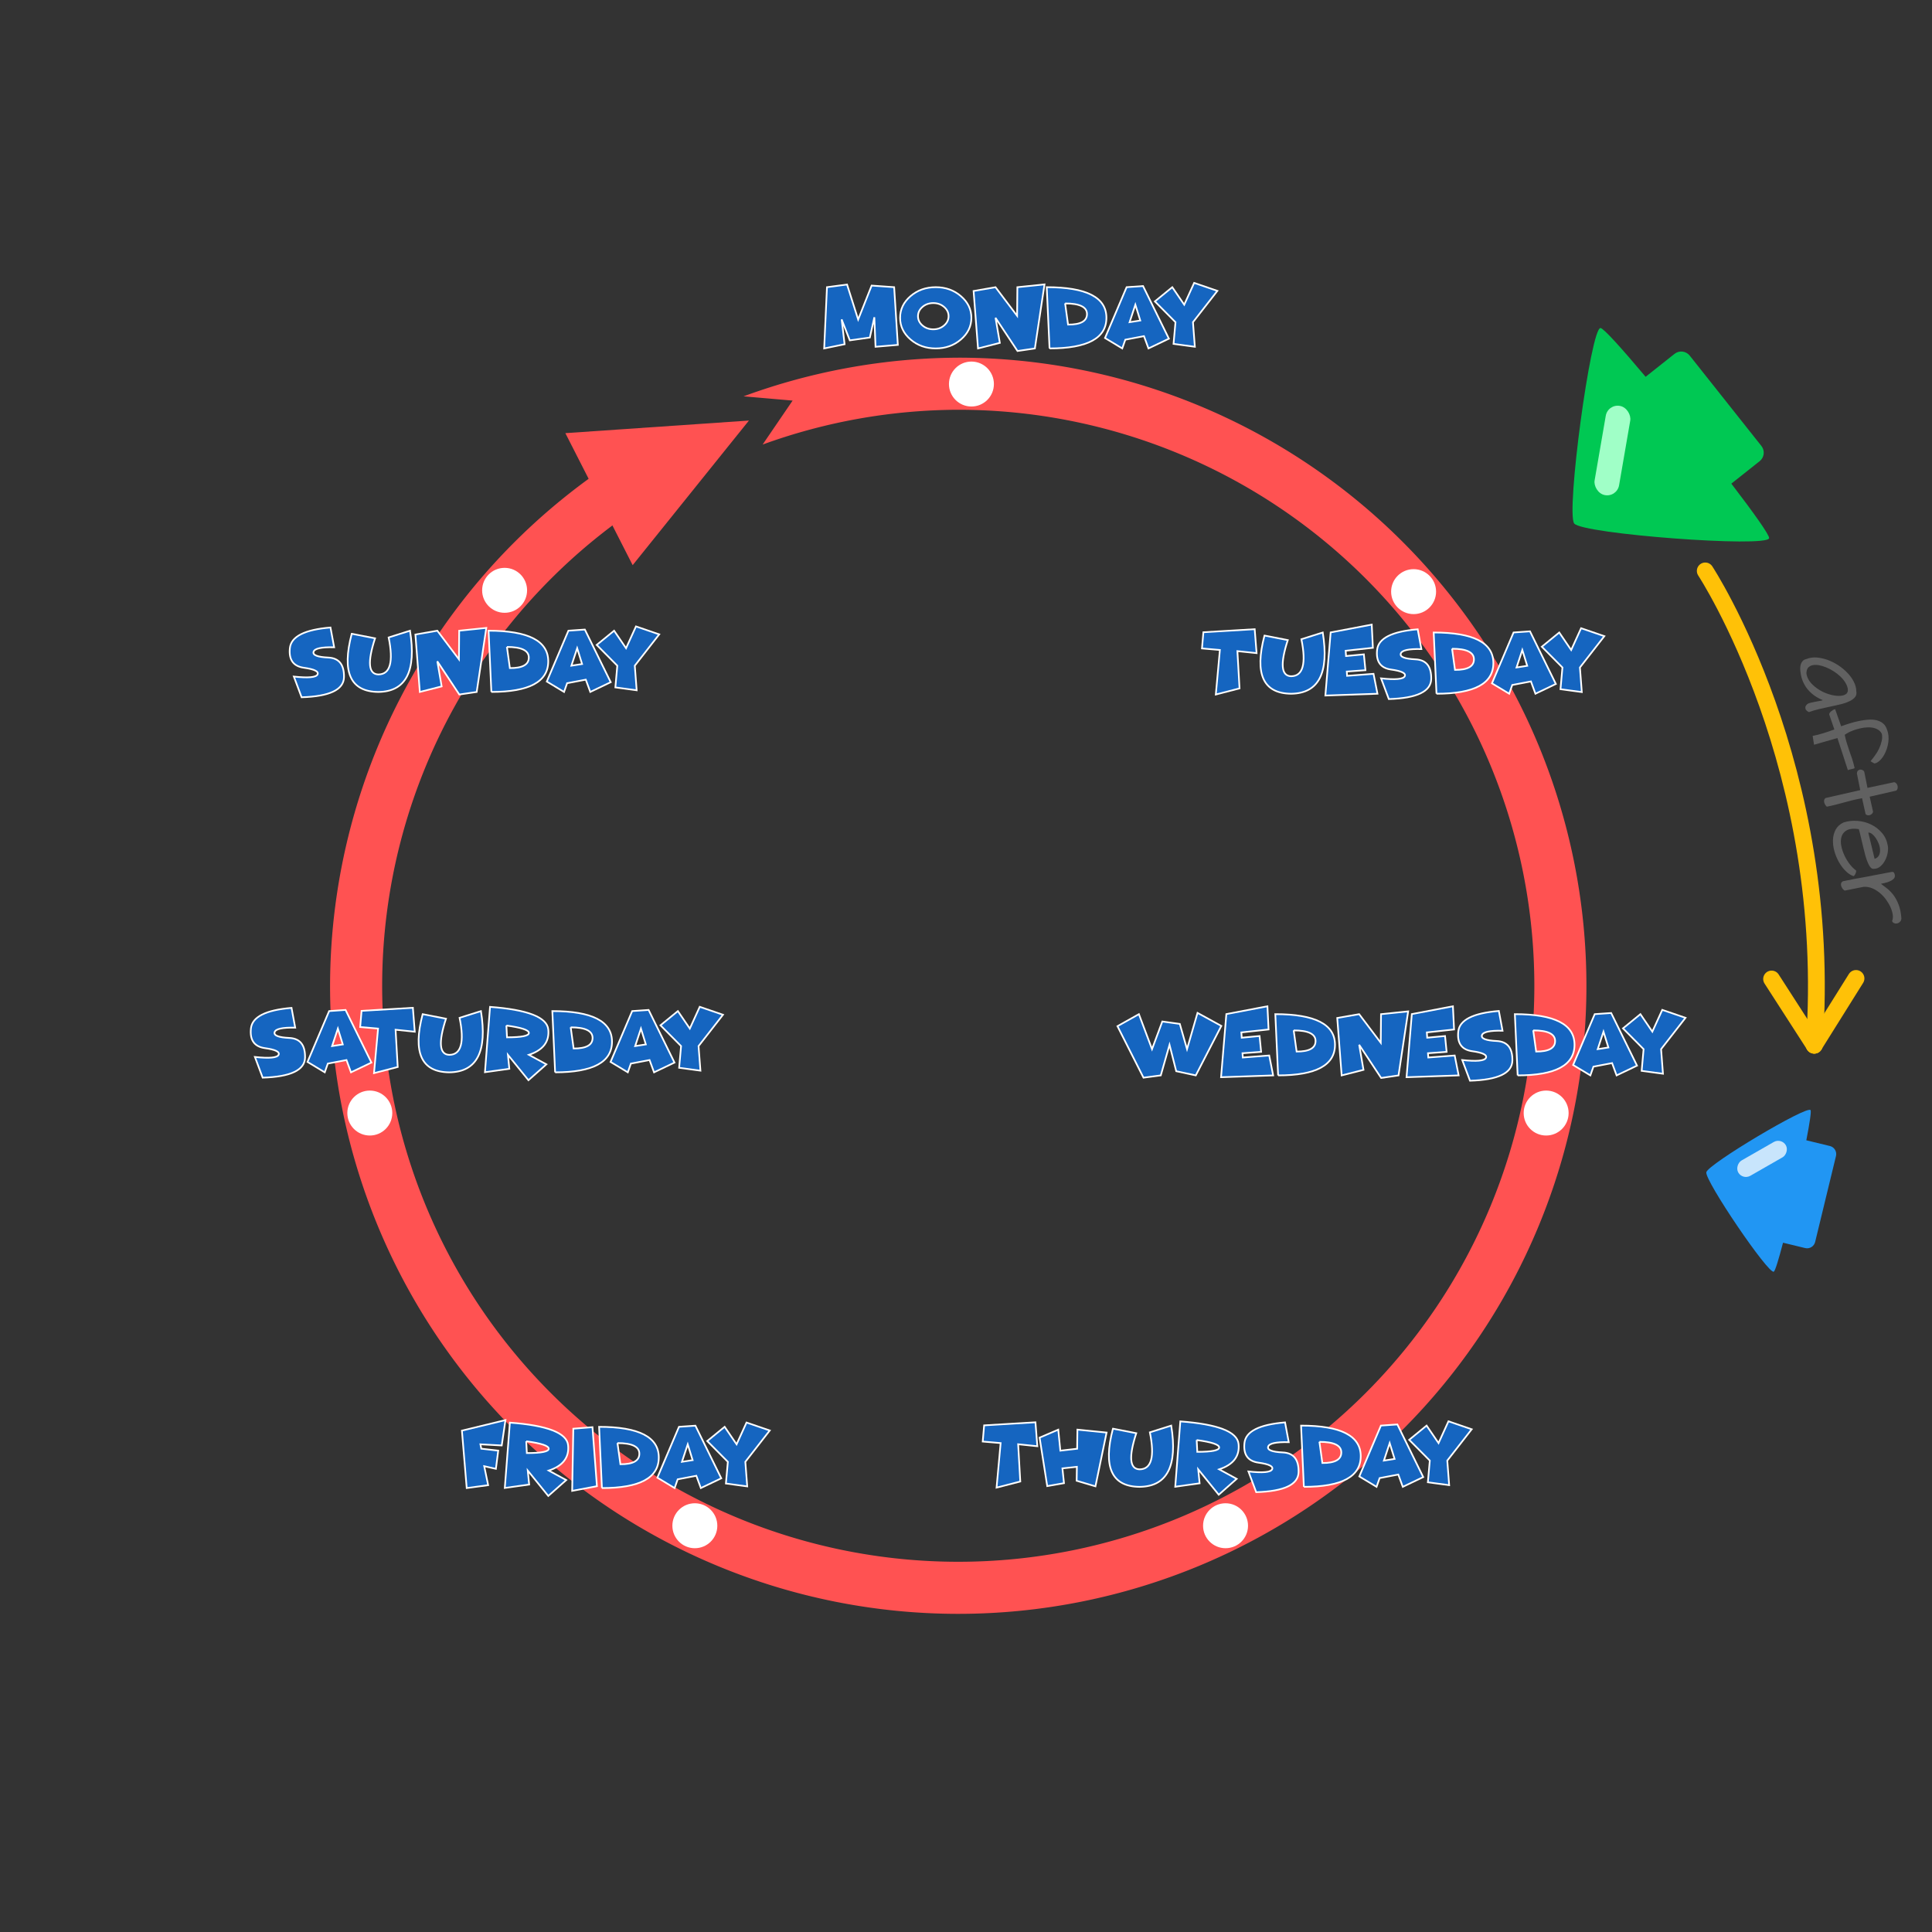 <?xml version="1.0" encoding="UTF-8"?>
<!-- Created with Inkscape (http://www.inkscape.org/) -->
<svg width="512" height="512" version="1.1" viewBox="0 0 135.467 135.467" xmlns="http://www.w3.org/2000/svg" xmlns:cc="http://creativecommons.org/ns#" xmlns:dc="http://purl.org/dc/elements/1.1/" xmlns:rdf="http://www.w3.org/1999/02/22-rdf-syntax-ns#">
 <rect x="0" y="0" width="135.467" height="135.467" fill="#333333" stroke="none"/>
 <rect x="-4.8828124e-6" y="-1.8554688e-6" width="135.467" height="135.467" ry="2.062" opacity="0" stroke-width=".828"/>
 <g transform="matrix(-.105 .433 -.433 -.105 185.305 -115.383)">
  <path transform="scale(.265)" d="m1729.811 73.541c-2.733 0-4.934 2.201-4.934 4.934v14.389c-10.153 0.47-17.372 1.078-18.012 1.783-2.398 2.644 45.508 51.537 50.428 51.467 4.919-0.07 50.48-50.302 47.959-52.875-0.671-0.685-7.876-1.086-18-1.266v-13.498c0-2.733-2.199-4.934-4.932-4.934z" fill="#2196f3"/>
  <rect transform="rotate(-43.437)" x="312.677" y="335.33" width="2.779" height="8.63" ry="1.39" fill="#c8e5fc"/>
 </g>
 <g transform="matrix(.445 0 0 .445 -138.896 -2.714)">
  <path d="m578.373 62.134c-0.588-0.741-1.657-0.864-2.398-0.277l-4.554 3.612c-3.712-4.418-6.614-7.648-7.103-7.684-1.535-0.115-5.473 29.15-4.145 30.806 1.328 1.655 30.501 3.843 30.708 2.303 0.066-0.49-2.452-4.017-5.954-8.59l4.46-3.538c0.741-0.588 0.864-1.657 0.277-2.398z" fill="#00c853"/>
  <rect transform="matrix(.981 .193 -.17 .985 0 0)" x="569.354" y="-40.814" width="3.932" height="14.259" ry="1.96" fill="#a0ffc7"/>
 </g>
 <path d="m67.19 25.08a44.047 44.04 0 0 0 -15.053 2.71l3.439 0.298-2.103 3.083a40.394 40.388 0 0 1 13.717 -2.439 40.394 40.388 0 0 1 40.394 40.388 40.394 40.388 0 0 1 -40.394 40.388 40.394 40.388 0 0 1 -40.394 -40.388 40.394 40.388 0 0 1 19 -34.233l-1.561-3.29a44.047 44.04 0 0 0 -21.092 37.522 44.047 44.04 0 0 0 44.047 44.04 44.047 44.04 0 0 0 44.046 -44.04 44.047 44.04 0 0 0 -44.046 -44.04z" fill="#ff5252" stroke-width=".445"/>
 <path d="m39.641 30.371 12.872-0.883-8.152 10.139z" fill="#ff5252" stroke-width=".445"/>
 <ellipse cx="64.901" cy="65.691" rx="55.424" ry="50.397" opacity="0" stroke-width="2.356"/>
 <g fill="#1565c0" stroke="#fff" stroke-width=".118">
  <g transform="scale(1 1)" style="font-feature-settings:normal;font-variant-caps:normal;font-variant-ligatures:normal;font-variant-numeric:normal" aria-label="Monday">
   <path d="m62.696 20.137 0.258 4.046-1.564 0.132-0.083-2.07-0.316 1.423-1.405 0.196-0.571-1.469 0.206 1.742-1.432 0.294 0.196-4.294 1.408-0.187 0.779 2.454 0.945-2.38z" style="font-feature-settings:normal;font-variant-caps:normal;font-variant-ligatures:normal;font-variant-numeric:normal"/>
   <path d="m65.613 24.431q-1.037 0-1.77-0.629-0.73-0.629-0.73-1.518t0.73-1.518q0.733-0.629 1.77-0.629 1.034 0 1.764 0.629 0.733 0.629 0.733 1.518t-0.733 1.518q-0.73 0.629-1.764 0.629zm-0.172-1.34q0.442 0 0.755-0.27 0.316-0.27 0.316-0.65t-0.316-0.65q-0.313-0.27-0.755-0.27-0.445 0-0.761 0.27-0.313 0.27-0.313 0.65t0.313 0.65q0.316 0.27 0.761 0.27z" style="font-feature-settings:normal;font-variant-caps:normal;font-variant-ligatures:normal;font-variant-numeric:normal"/>
   <path d="m69.803 22.284 0.304 1.758-1.531 0.39-0.31-4.027 1.537-0.267 1.515 2.006 0.018-2.006 1.902-0.196-0.675 4.491-1.218 0.178z" style="font-feature-settings:normal;font-variant-caps:normal;font-variant-ligatures:normal;font-variant-numeric:normal"/>
   <path d="m73.591 24.431-0.196-4.294q4.184 0 4.184 2.147t-3.988 2.147zm1.092-3.156 0.206 1.485q1.328 0.006 1.328-0.739 0-0.745-1.534-0.745z" style="font-feature-settings:normal;font-variant-caps:normal;font-variant-ligatures:normal;font-variant-numeric:normal"/>
   <path d="m78.904 23.818-0.215 0.613-1.209-0.73 1.515-3.564 1.153-0.08 1.813 3.69-1.432 0.684-0.316-0.862zm1.049-1.344-0.344-1.11-0.405 1.227z" style="font-feature-settings:normal;font-variant-caps:normal;font-variant-ligatures:normal;font-variant-numeric:normal"/>
   <path d="m82.422 22.591-1.445-1.457 1.221-0.997 0.837 1.227 0.696-1.528 1.629 0.558-1.712 2.196 0.132 1.724-1.494-0.202z" style="font-feature-settings:normal;font-variant-caps:normal;font-variant-ligatures:normal;font-variant-numeric:normal"/>
  </g>
  <g transform="scale(1 1)" style="font-feature-settings:normal;font-variant-caps:normal;font-variant-ligatures:normal;font-variant-numeric:normal" aria-label="Tuesday">
   <path d="m86.763 45.655 0.15 2.613-1.663 0.429 0.285-3.123-1.255-0.107 0.098-1.135 3.598-0.215 0.132 1.678z" style="font-feature-settings:normal;font-variant-caps:normal;font-variant-ligatures:normal;font-variant-numeric:normal"/>
   <path d="m88.662 44.563 1.635 0.319q-0.816 2.506 0.233 2.534 1.245-0.009 0.721-2.595l1.497-0.472q0.687 4.258-2.218 4.294-2.935-0.028-1.868-4.08z" style="font-feature-settings:normal;font-variant-caps:normal;font-variant-ligatures:normal;font-variant-numeric:normal"/>
   <path d="m96.183 43.796 0.08 1.626-1.908 0.206 0.025 0.371 1.251-0.117 0.11 1.11-1.307 0.095 0.021 0.301 1.853-0.141 0.276 1.396-3.653 0.126 0.371-4.426z" style="font-feature-settings:normal;font-variant-caps:normal;font-variant-ligatures:normal;font-variant-numeric:normal"/>
   <path d="m97.536 46.947q-1.107-0.156-0.978-1.377 0.129-1.221 2.847-1.445l0.258 1.386q-1.347-0.031-1.445 0.319-0.098 0.35 1.031 0.402 1.129 0.052 1.104 1.374-0.025 1.322-2.972 1.411l-0.543-1.451q1.509 0.163 1.659-0.15 0.15-0.316-0.96-0.469z" style="font-feature-settings:normal;font-variant-caps:normal;font-variant-ligatures:normal;font-variant-numeric:normal"/>
   <path d="m100.723 48.643-0.196-4.294q4.184 0 4.184 2.147t-3.988 2.147zm1.092-3.156 0.206 1.485q1.328 0.006 1.328-0.739 0-0.745-1.534-0.745z" style="font-feature-settings:normal;font-variant-caps:normal;font-variant-ligatures:normal;font-variant-numeric:normal"/>
   <path d="m106.036 48.029-0.215 0.613-1.209-0.73 1.515-3.564 1.153-0.08 1.813 3.69-1.432 0.684-0.316-0.862zm1.049-1.344-0.344-1.11-0.405 1.227z" style="font-feature-settings:normal;font-variant-caps:normal;font-variant-ligatures:normal;font-variant-numeric:normal"/>
   <path d="m109.554 46.803-1.445-1.457 1.221-0.997 0.837 1.227 0.696-1.528 1.629 0.558-1.712 2.196 0.132 1.724-1.494-0.202z" style="font-feature-settings:normal;font-variant-caps:normal;font-variant-ligatures:normal;font-variant-numeric:normal"/>
  </g>
  <g transform="scale(1 1)" style="font-feature-settings:normal;font-variant-caps:normal;font-variant-ligatures:normal;font-variant-numeric:normal" aria-label="Wednesday">
   <path d="m82.004 73.257-0.613 2.147-1.212 0.16-1.825-3.61 1.503-0.844 0.92 2.454 0.721-1.939 1.227 0.169 0.506 1.77 0.736-2.543 1.669 0.914-1.791 3.469-1.371-0.294z" style="font-feature-settings:normal;font-variant-caps:normal;font-variant-ligatures:normal;font-variant-numeric:normal"/>
   <path d="m88.869 70.558 0.08 1.626-1.908 0.206 0.025 0.371 1.251-0.117 0.11 1.11-1.307 0.095 0.021 0.301 1.853-0.141 0.276 1.396-3.653 0.126 0.371-4.426z" style="font-feature-settings:normal;font-variant-caps:normal;font-variant-ligatures:normal;font-variant-numeric:normal"/>
   <path d="m89.618 75.404-0.196-4.294q4.184 0 4.184 2.147t-3.988 2.147zm1.092-3.156 0.206 1.485q1.328 0.006 1.328-0.739 0-0.745-1.534-0.745z" style="font-feature-settings:normal;font-variant-caps:normal;font-variant-ligatures:normal;font-variant-numeric:normal"/>
   <path d="m95.301 73.257 0.304 1.758-1.531 0.39-0.31-4.027 1.537-0.267 1.515 2.006 0.018-2.006 1.902-0.196-0.675 4.491-1.218 0.178z" style="font-feature-settings:normal;font-variant-caps:normal;font-variant-ligatures:normal;font-variant-numeric:normal"/>
   <path d="m101.875 70.558 0.08 1.626-1.908 0.206 0.025 0.371 1.251-0.117 0.11 1.11-1.307 0.095 0.021 0.301 1.853-0.141 0.276 1.396-3.653 0.126 0.371-4.426z" style="font-feature-settings:normal;font-variant-caps:normal;font-variant-ligatures:normal;font-variant-numeric:normal"/>
   <path d="m103.227 73.708q-1.107-0.156-0.978-1.377 0.129-1.221 2.847-1.445l0.258 1.386q-1.347-0.031-1.445 0.319-0.098 0.35 1.031 0.402 1.129 0.052 1.104 1.374-0.025 1.322-2.972 1.411l-0.543-1.451q1.509 0.163 1.659-0.15 0.15-0.316-0.96-0.469z" style="font-feature-settings:normal;font-variant-caps:normal;font-variant-ligatures:normal;font-variant-numeric:normal"/>
   <path d="m106.414 75.404-0.196-4.294q4.184 0 4.184 2.147t-3.988 2.147zm1.092-3.156 0.206 1.485q1.328 0.006 1.328-0.739 0-0.745-1.534-0.745z" style="font-feature-settings:normal;font-variant-caps:normal;font-variant-ligatures:normal;font-variant-numeric:normal"/>
   <path d="m111.727 74.791-0.215 0.613-1.209-0.73 1.515-3.564 1.153-0.08 1.813 3.69-1.432 0.684-0.316-0.862zm1.049-1.344-0.344-1.11-0.405 1.227z" style="font-feature-settings:normal;font-variant-caps:normal;font-variant-ligatures:normal;font-variant-numeric:normal"/>
   <path d="m115.245 73.564-1.445-1.457 1.221-0.997 0.837 1.227 0.696-1.528 1.629 0.558-1.712 2.196 0.132 1.724-1.494-0.202z" style="font-feature-settings:normal;font-variant-caps:normal;font-variant-ligatures:normal;font-variant-numeric:normal"/>
  </g>
  <g transform="scale(1 1)" style="font-feature-settings:normal;font-variant-caps:normal;font-variant-ligatures:normal;font-variant-numeric:normal" aria-label="Thursday">
   <path d="m71.39 101.266 0.15 2.613-1.663 0.429 0.285-3.123-1.255-0.107 0.098-1.135 3.598-0.215 0.132 1.678z" style="font-feature-settings:normal;font-variant-caps:normal;font-variant-ligatures:normal;font-variant-numeric:normal"/>
   <path d="m74.494 102.959 0.11 1.037-1.175 0.206-0.534-3.399 1.307-0.558 0.147 1.472 1.178-0.135 0.018-1.34 2.046 0.206-0.782 3.77-1.316-0.39 0.015-0.979z" style="font-feature-settings:normal;font-variant-caps:normal;font-variant-ligatures:normal;font-variant-numeric:normal"/>
   <path d="m78.037 100.174 1.635 0.319q-0.816 2.506 0.233 2.534 1.245-9e-3 0.721-2.595l1.497-0.472q0.687 4.258-2.218 4.294-2.935-0.028-1.868-4.08z" style="font-feature-settings:normal;font-variant-caps:normal;font-variant-ligatures:normal;font-variant-numeric:normal"/>
   <path d="m83.908 100.972 0.043 0.828q1.534 0 1.534-0.307t-1.577-0.521zm0.206 3.034-1.709 0.239 0.356-4.58q3.951 0.294 4.083 1.583 0.135 1.285-1.359 1.779l1.227 0.666-1.258 1.113-1.439-1.779z" style="font-feature-settings:normal;font-variant-caps:normal;font-variant-ligatures:normal;font-variant-numeric:normal"/>
   <path d="m88.236 102.557q-1.107-0.156-0.978-1.377 0.129-1.221 2.847-1.445l0.258 1.386q-1.347-0.031-1.445 0.319-0.098 0.35 1.031 0.402 1.129 0.052 1.104 1.374-0.025 1.322-2.972 1.411l-0.543-1.451q1.509 0.163 1.659-0.15 0.15-0.316-0.96-0.469z" style="font-feature-settings:normal;font-variant-caps:normal;font-variant-ligatures:normal;font-variant-numeric:normal"/>
   <path d="m91.423 104.254-0.196-4.294q4.184 0 4.184 2.147 0 2.147-3.988 2.147zm1.092-3.156 0.206 1.485q1.328 6e-3 1.328-0.739 0-0.745-1.534-0.745z" style="font-feature-settings:normal;font-variant-caps:normal;font-variant-ligatures:normal;font-variant-numeric:normal"/>
   <path d="m96.736 103.64-0.215 0.613-1.209-0.73 1.515-3.564 1.153-0.08 1.813 3.69-1.432 0.684-0.316-0.862zm1.049-1.344-0.344-1.11-0.405 1.227z" style="font-feature-settings:normal;font-variant-caps:normal;font-variant-ligatures:normal;font-variant-numeric:normal"/>
   <path d="m100.254 102.413-1.445-1.457 1.221-0.997 0.837 1.227 0.696-1.528 1.629 0.558-1.712 2.196 0.132 1.724-1.494-0.202z" style="font-feature-settings:normal;font-variant-caps:normal;font-variant-ligatures:normal;font-variant-numeric:normal"/>
  </g>
  <g transform="scale(1 1)" style="font-feature-settings:normal;font-variant-caps:normal;font-variant-ligatures:normal;font-variant-numeric:normal" aria-label="Friday">
   <path d="m35.441 99.573-0.261 1.779-1.494-0.08 0.061 0.307 1.187 0.135-0.163 1.276-0.819-0.184 0.276 1.331-1.503 0.202-0.337-4.027z" style="font-feature-settings:normal;font-variant-caps:normal;font-variant-ligatures:normal;font-variant-numeric:normal"/>
   <path d="m36.898 101.058 0.043 0.828q1.534 0 1.534-0.307t-1.577-0.521zm0.206 3.034-1.709 0.239 0.356-4.58q3.951 0.294 4.083 1.583 0.135 1.285-1.359 1.779l1.227 0.666-1.258 1.113-1.439-1.779z" style="font-feature-settings:normal;font-variant-caps:normal;font-variant-ligatures:normal;font-variant-numeric:normal"/>
   <path d="m41.542 100.07 0.313 4.138-1.736 0.328 0.08-4.359z" style="font-feature-settings:normal;font-variant-caps:normal;font-variant-ligatures:normal;font-variant-numeric:normal"/>
   <path d="m42.204 104.34-0.196-4.294q4.184 0 4.184 2.147 0 2.147-3.988 2.147zm1.092-3.156 0.206 1.485q1.328 6e-3 1.328-0.739 0-0.745-1.534-0.745z" style="font-feature-settings:normal;font-variant-caps:normal;font-variant-ligatures:normal;font-variant-numeric:normal"/>
   <path d="m47.517 103.726-0.215 0.613-1.209-0.73 1.515-3.564 1.153-0.08 1.813 3.69-1.432 0.684-0.316-0.862zm1.049-1.344-0.344-1.11-0.405 1.227z" style="font-feature-settings:normal;font-variant-caps:normal;font-variant-ligatures:normal;font-variant-numeric:normal"/>
   <path d="m51.035 102.499-1.445-1.457 1.221-0.997 0.837 1.227 0.696-1.528 1.629 0.558-1.712 2.196 0.132 1.724-1.494-0.202z" style="font-feature-settings:normal;font-variant-caps:normal;font-variant-ligatures:normal;font-variant-numeric:normal"/>
  </g>
  <g transform="scale(1 1)" style="font-feature-settings:normal;font-variant-caps:normal;font-variant-ligatures:normal;font-variant-numeric:normal" aria-label="Saturday">
   <path d="m18.572 73.493q-1.107-0.156-0.978-1.377t2.847-1.445l0.258 1.386q-1.347-0.031-1.445 0.319-0.098 0.35 1.031 0.402 1.129 0.052 1.104 1.374-0.025 1.322-2.972 1.411l-0.543-1.451q1.509 0.163 1.659-0.15 0.15-0.316-0.96-0.469z" style="font-feature-settings:normal;font-variant-caps:normal;font-variant-ligatures:normal;font-variant-numeric:normal"/>
   <path d="m22.986 74.576-0.215 0.613-1.209-0.73 1.515-3.564 1.153-0.08 1.813 3.69-1.432 0.684-0.316-0.862zm1.049-1.344-0.344-1.11-0.405 1.227z" style="font-feature-settings:normal;font-variant-caps:normal;font-variant-ligatures:normal;font-variant-numeric:normal"/>
   <path d="m27.737 72.202 0.15 2.613-1.663 0.429 0.285-3.123-1.255-0.107 0.098-1.135 3.598-0.215 0.132 1.678z" style="font-feature-settings:normal;font-variant-caps:normal;font-variant-ligatures:normal;font-variant-numeric:normal"/>
   <path d="m29.636 71.11 1.635 0.319q-0.816 2.506 0.233 2.534 1.245-0.009 0.721-2.595l1.497-0.472q0.687 4.258-2.218 4.294-2.935-0.028-1.868-4.08z" style="font-feature-settings:normal;font-variant-caps:normal;font-variant-ligatures:normal;font-variant-numeric:normal"/>
   <path d="m35.507 71.907 0.043 0.828q1.534 0 1.534-0.307 0-0.307-1.577-0.521zm0.206 3.034-1.709 0.239 0.356-4.58q3.951 0.294 4.083 1.583 0.135 1.285-1.359 1.779l1.227 0.666-1.258 1.113-1.439-1.779z" style="font-feature-settings:normal;font-variant-caps:normal;font-variant-ligatures:normal;font-variant-numeric:normal"/>
   <path d="m38.924 75.189-0.196-4.294q4.184 0 4.184 2.147 0 2.147-3.988 2.147zm1.092-3.156 0.206 1.485q1.328 0.006 1.328-0.739 0-0.745-1.534-0.745z" style="font-feature-settings:normal;font-variant-caps:normal;font-variant-ligatures:normal;font-variant-numeric:normal"/>
   <path d="m44.236 74.576-0.215 0.613-1.209-0.73 1.515-3.564 1.153-0.08 1.813 3.69-1.432 0.684-0.316-0.862zm1.049-1.344-0.344-1.11-0.405 1.227z" style="font-feature-settings:normal;font-variant-caps:normal;font-variant-ligatures:normal;font-variant-numeric:normal"/>
   <path d="m47.755 73.349-1.445-1.457 1.221-0.997 0.837 1.227 0.696-1.528 1.629 0.558-1.712 2.196 0.132 1.724-1.494-0.202z" style="font-feature-settings:normal;font-variant-caps:normal;font-variant-ligatures:normal;font-variant-numeric:normal"/>
  </g>
  <g transform="scale(1 1)" style="font-feature-settings:normal;font-variant-caps:normal;font-variant-ligatures:normal;font-variant-numeric:normal" aria-label="Sunday ">
   <path d="m21.303 46.821q-1.107-0.156-0.978-1.377t2.847-1.445l0.258 1.386q-1.347-0.031-1.445 0.319-0.098 0.35 1.031 0.402 1.129 0.052 1.104 1.374-0.025 1.322-2.972 1.411l-0.543-1.451q1.509 0.163 1.659-0.15 0.15-0.316-0.96-0.469z" style="font-feature-settings:normal;font-variant-caps:normal;font-variant-ligatures:normal;font-variant-numeric:normal"/>
   <path d="m24.662 44.438 1.635 0.319q-0.816 2.506 0.233 2.534 1.245-0.009 0.721-2.595l1.497-0.472q0.687 4.258-2.218 4.294-2.935-0.028-1.868-4.08z" style="font-feature-settings:normal;font-variant-caps:normal;font-variant-ligatures:normal;font-variant-numeric:normal"/>
   <path d="m30.664 46.37 0.304 1.758-1.531 0.39-0.31-4.027 1.537-0.267 1.515 2.006 0.018-2.006 1.902-0.196-0.675 4.491-1.218 0.178z" style="font-feature-settings:normal;font-variant-caps:normal;font-variant-ligatures:normal;font-variant-numeric:normal"/>
   <path d="m34.453 48.517-0.196-4.294q4.184 0 4.184 2.147 0 2.147-3.988 2.147zm1.092-3.156 0.206 1.485q1.328 0.006 1.328-0.739 0-0.745-1.534-0.745z" style="font-feature-settings:normal;font-variant-caps:normal;font-variant-ligatures:normal;font-variant-numeric:normal"/>
   <path d="m39.765 47.904-0.215 0.613-1.209-0.73 1.515-3.564 1.153-0.08 1.813 3.69-1.432 0.684-0.316-0.862zm1.049-1.344-0.344-1.11-0.405 1.227z" style="font-feature-settings:normal;font-variant-caps:normal;font-variant-ligatures:normal;font-variant-numeric:normal"/>
   <path d="m43.284 46.677-1.445-1.457 1.221-0.997 0.837 1.227 0.696-1.528 1.629 0.558-1.712 2.196 0.132 1.724-1.494-0.202z" style="font-feature-settings:normal;font-variant-caps:normal;font-variant-ligatures:normal;font-variant-numeric:normal"/>
  </g>
 </g>
 <g fill="#fff">
  <ellipse cx="68.114" cy="26.928" rx="1.576" ry="1.576"/>
  <ellipse cx="99.118" cy="41.484" rx="1.576" ry="1.576"/>
  <ellipse cx="108.412" cy="78.044" rx="1.576" ry="1.576"/>
  <ellipse cx="85.932" cy="106.981" rx="1.576" ry="1.576"/>
  <ellipse transform="scale(-1,1)" cx="-35.382" cy="41.392" rx="1.576" ry="1.576"/>
  <ellipse transform="scale(-1,1)" cx="-25.93" cy="78.044" rx="1.576" ry="1.576"/>
  <ellipse transform="scale(-1,1)" cx="-48.721" cy="106.981" rx="1.576" ry="1.576"/>
 </g>
 <g transform="matrix(.267 .356 -.356 .267 91.437 -21.285)" fill="none" stroke="#ffc107" stroke-linecap="round" stroke-width="2.646">
  <g transform="rotate(-26.301,280.877,257.94)">
   <path d="m311.019 55.611-10.704-6.275"/>
   <path d="m312.145 43.254-1.127 12.356"/>
  </g>
  <path d="m148.161 32.101s36.962 2.27 70.088 31.1"/>
 </g>
 <g transform="matrix(.196 .98 -.981 .196 0 0)" fill="#616161" stroke-width=".118" style="font-feature-settings:normal;font-variant-caps:normal;font-variant-ligatures:normal;font-variant-numeric:normal" aria-label="after">
  <path d="m73.226-115.661q-0.178 0.276-0.411 0.503-0.233 0.221-0.515 0.38-0.276 0.153-0.607 0.227-0.325 0.074-0.687 0.043-0.129 0-0.276-0.031t-0.276-0.098q-0.123-0.068-0.202-0.178-0.08-0.11-0.08-0.276-0.067-0.344 0.031-0.712 0.104-0.374 0.313-0.724 0.215-0.356 0.515-0.663 0.307-0.313 0.65-0.528 0.344-0.221 0.699-0.319 0.362-0.104 0.693-0.043 0.252 0 0.386 0.166 0.141 0.166 0.209 0.448 0.074 0.276 0.086 0.644 0.018 0.362 0.018 0.761 0.006 0.393 0.018 0.791 0.012 0.393 0.067 0.73-0.006 0.012-0.061 0.074-0.049 0.061-0.129 0.098-0.08 0.037-0.184 0.012-0.098-0.018-0.196-0.172-0.037-0.061-0.049-0.215-0.006-0.16-0.006-0.337 0.006-0.178 0.006-0.344 0.006-0.166-0.012-0.239zm-0.386-1.865q-0.239-0.018-0.497 0.074-0.258 0.092-0.503 0.264-0.239 0.166-0.454 0.393-0.215 0.221-0.374 0.466-0.16 0.239-0.252 0.479-0.086 0.239-0.08 0.442 0.012 0.196 0.129 0.337 0.123 0.135 0.38 0.178 0.356 6e-3 0.681-0.178 0.325-0.19 0.589-0.472 0.264-0.282 0.442-0.613 0.184-0.337 0.245-0.632 0.067-0.294 0-0.497-0.067-0.209-0.307-0.239z" style="font-feature-settings:normal;font-variant-caps:normal;font-variant-ligatures:normal;font-variant-numeric:normal"/>
  <path d="m74.312-115.9q-0.049 0-0.104-0.043-0.049-0.049-0.092-0.117-0.043-0.074-0.074-0.16-0.025-0.086-0.025-0.16l1.258-0.178q-0.11-0.718-0.117-1.227-0.006-0.509 0.055-0.853 0.067-0.35 0.196-0.552 0.129-0.209 0.282-0.313 0.16-0.11 0.337-0.141 0.178-0.037 0.344-0.043 0.202-6e-3 0.423 0.043 0.221 0.049 0.436 0.147 0.215 0.092 0.405 0.227 0.19 0.129 0.337 0.282 0.147 0.153 0.233 0.319 0.086 0.16 0.086 0.319 0 0.018-0.031 0.055t-0.067 0.08q-0.037 0.037-0.074 0.074-0.031 0.037-0.037 0.049-0.135-0.178-0.325-0.38-0.19-0.209-0.417-0.38t-0.479-0.282q-0.252-0.117-0.503-0.117-0.227 0.061-0.368 0.233-0.141 0.166-0.215 0.399-0.074 0.233-0.092 0.509-0.012 0.27 0.012 0.534t0.08 0.497q0.061 0.233 0.135 0.393 0.331 0 0.613-0.031 0.288-0.031 0.571-0.068 0.282-0.043 0.577-0.08 0.301-0.037 0.656-0.043 0.018 0 0.025 0.049 0.012 0.043 0.012 0.117 0 0.074 0 0.16 0.006 0.086 0.018 0.166l-2.35 0.276 0.141 1.699-0.626-0.025q0-0.405-0.043-0.791-0.037-0.393-0.104-0.791z" style="font-feature-settings:normal;font-variant-caps:normal;font-variant-ligatures:normal;font-variant-numeric:normal"/>
  <path d="m78.741-116.992q-0.147-0.037-0.19-0.123-0.049-0.086-0.031-0.172 0.018-0.092 0.08-0.16t0.129-0.074h1.147l-0.025-1.914q0.025-0.074 0.104-0.123t0.172-0.055q0.092-0.012 0.184 0.025 0.092 0.031 0.147 0.123l0.055 1.914 1.086-0.025q0.11 0.061 0.147 0.153 0.043 0.086 0.037 0.172-0.006 0.08-0.049 0.147-0.037 0.061-0.086 0.074l-1.135 0.025q-0.006 0.38 0.006 0.687 0.018 0.301 0.037 0.589 0.025 0.282 0.037 0.589 0.018 0.301 0.018 0.675-0.178 0.123-0.362 0.117-0.184-6e-3 -0.252-0.153l-0.067-2.491h-1.19z" style="font-feature-settings:normal;font-variant-caps:normal;font-variant-ligatures:normal;font-variant-numeric:normal"/>
  <path d="m81.925-115.397q-0.055-0.497 0.086-0.988 0.141-0.497 0.436-0.883 0.301-0.393 0.724-0.626 0.423-0.239 0.932-0.227 0.209-6e-3 0.479 0.092 0.27 0.098 0.497 0.276 0.227 0.172 0.362 0.405 0.141 0.227 0.092 0.485 0.006 0.129-0.129 0.215-0.135 0.08-0.362 0.129-0.221 0.049-0.521 0.074-0.294 0.018-0.626 0.031-0.325 0.012-0.663 0.025-0.337 6e-3 -0.638 0.031-0.172 0.472-0.104 0.779 0.074 0.301 0.301 0.46 0.233 0.16 0.571 0.19 0.344 0.025 0.712-0.049 0.368-0.074 0.724-0.233 0.356-0.166 0.613-0.393 0.037 0 0.092 0.025 0.061 0.025 0.117 0.068 0.055 0.037 0.092 0.086 0.043 0.043 0.043 0.08-0.153 0.264-0.466 0.472-0.313 0.209-0.705 0.337-0.393 0.129-0.822 0.16-0.423 0.031-0.798-0.061t-0.656-0.325q-0.282-0.233-0.38-0.632zm2.932-1.638q-0.031-0.233-0.184-0.35-0.153-0.117-0.362-0.147-0.209-0.037-0.442 6e-3 -0.233 0.043-0.436 0.129-0.196 0.086-0.331 0.202-0.129 0.117-0.135 0.233z" style="font-feature-settings:normal;font-variant-caps:normal;font-variant-ligatures:normal;font-variant-numeric:normal"/>
  <path d="m85.993-118.041q0.012-0.117 0.098-0.141 0.086-0.031 0.184-0.018 0.16 0.018 0.239 0.166 0.08 0.141 0.11 0.319 0.031 0.178 0.031 0.35 0 0.166 0.006 0.239 0.172-0.147 0.38-0.337 0.215-0.19 0.515-0.344 0.307-0.16 0.73-0.239 0.429-0.086 1.031-0.012 0.147 0.037 0.215 0.141 0.074 0.104 0.074 0.221 0.006 0.11-0.061 0.209-0.061 0.092-0.178 0.104-0.147-0.11-0.393-0.129-0.245-0.018-0.54 0.043-0.288 0.061-0.589 0.196-0.301 0.135-0.558 0.337-0.252 0.202-0.436 0.466-0.178 0.264-0.221 0.577v1.344q-0.012 0.031-0.098 0.092-0.086 0.055-0.196 0.08-0.104 0.031-0.215 0-0.104-0.031-0.16-0.172 0-0.043 0-0.27 0-0.233 0-0.558 0.006-0.331 0.012-0.718 0.006-0.393 0.006-0.767 0.006-0.374 0.006-0.687 0.006-0.313 0.006-0.491z" style="font-feature-settings:normal;font-variant-caps:normal;font-variant-ligatures:normal;font-variant-numeric:normal"/>
 </g>
</svg>
